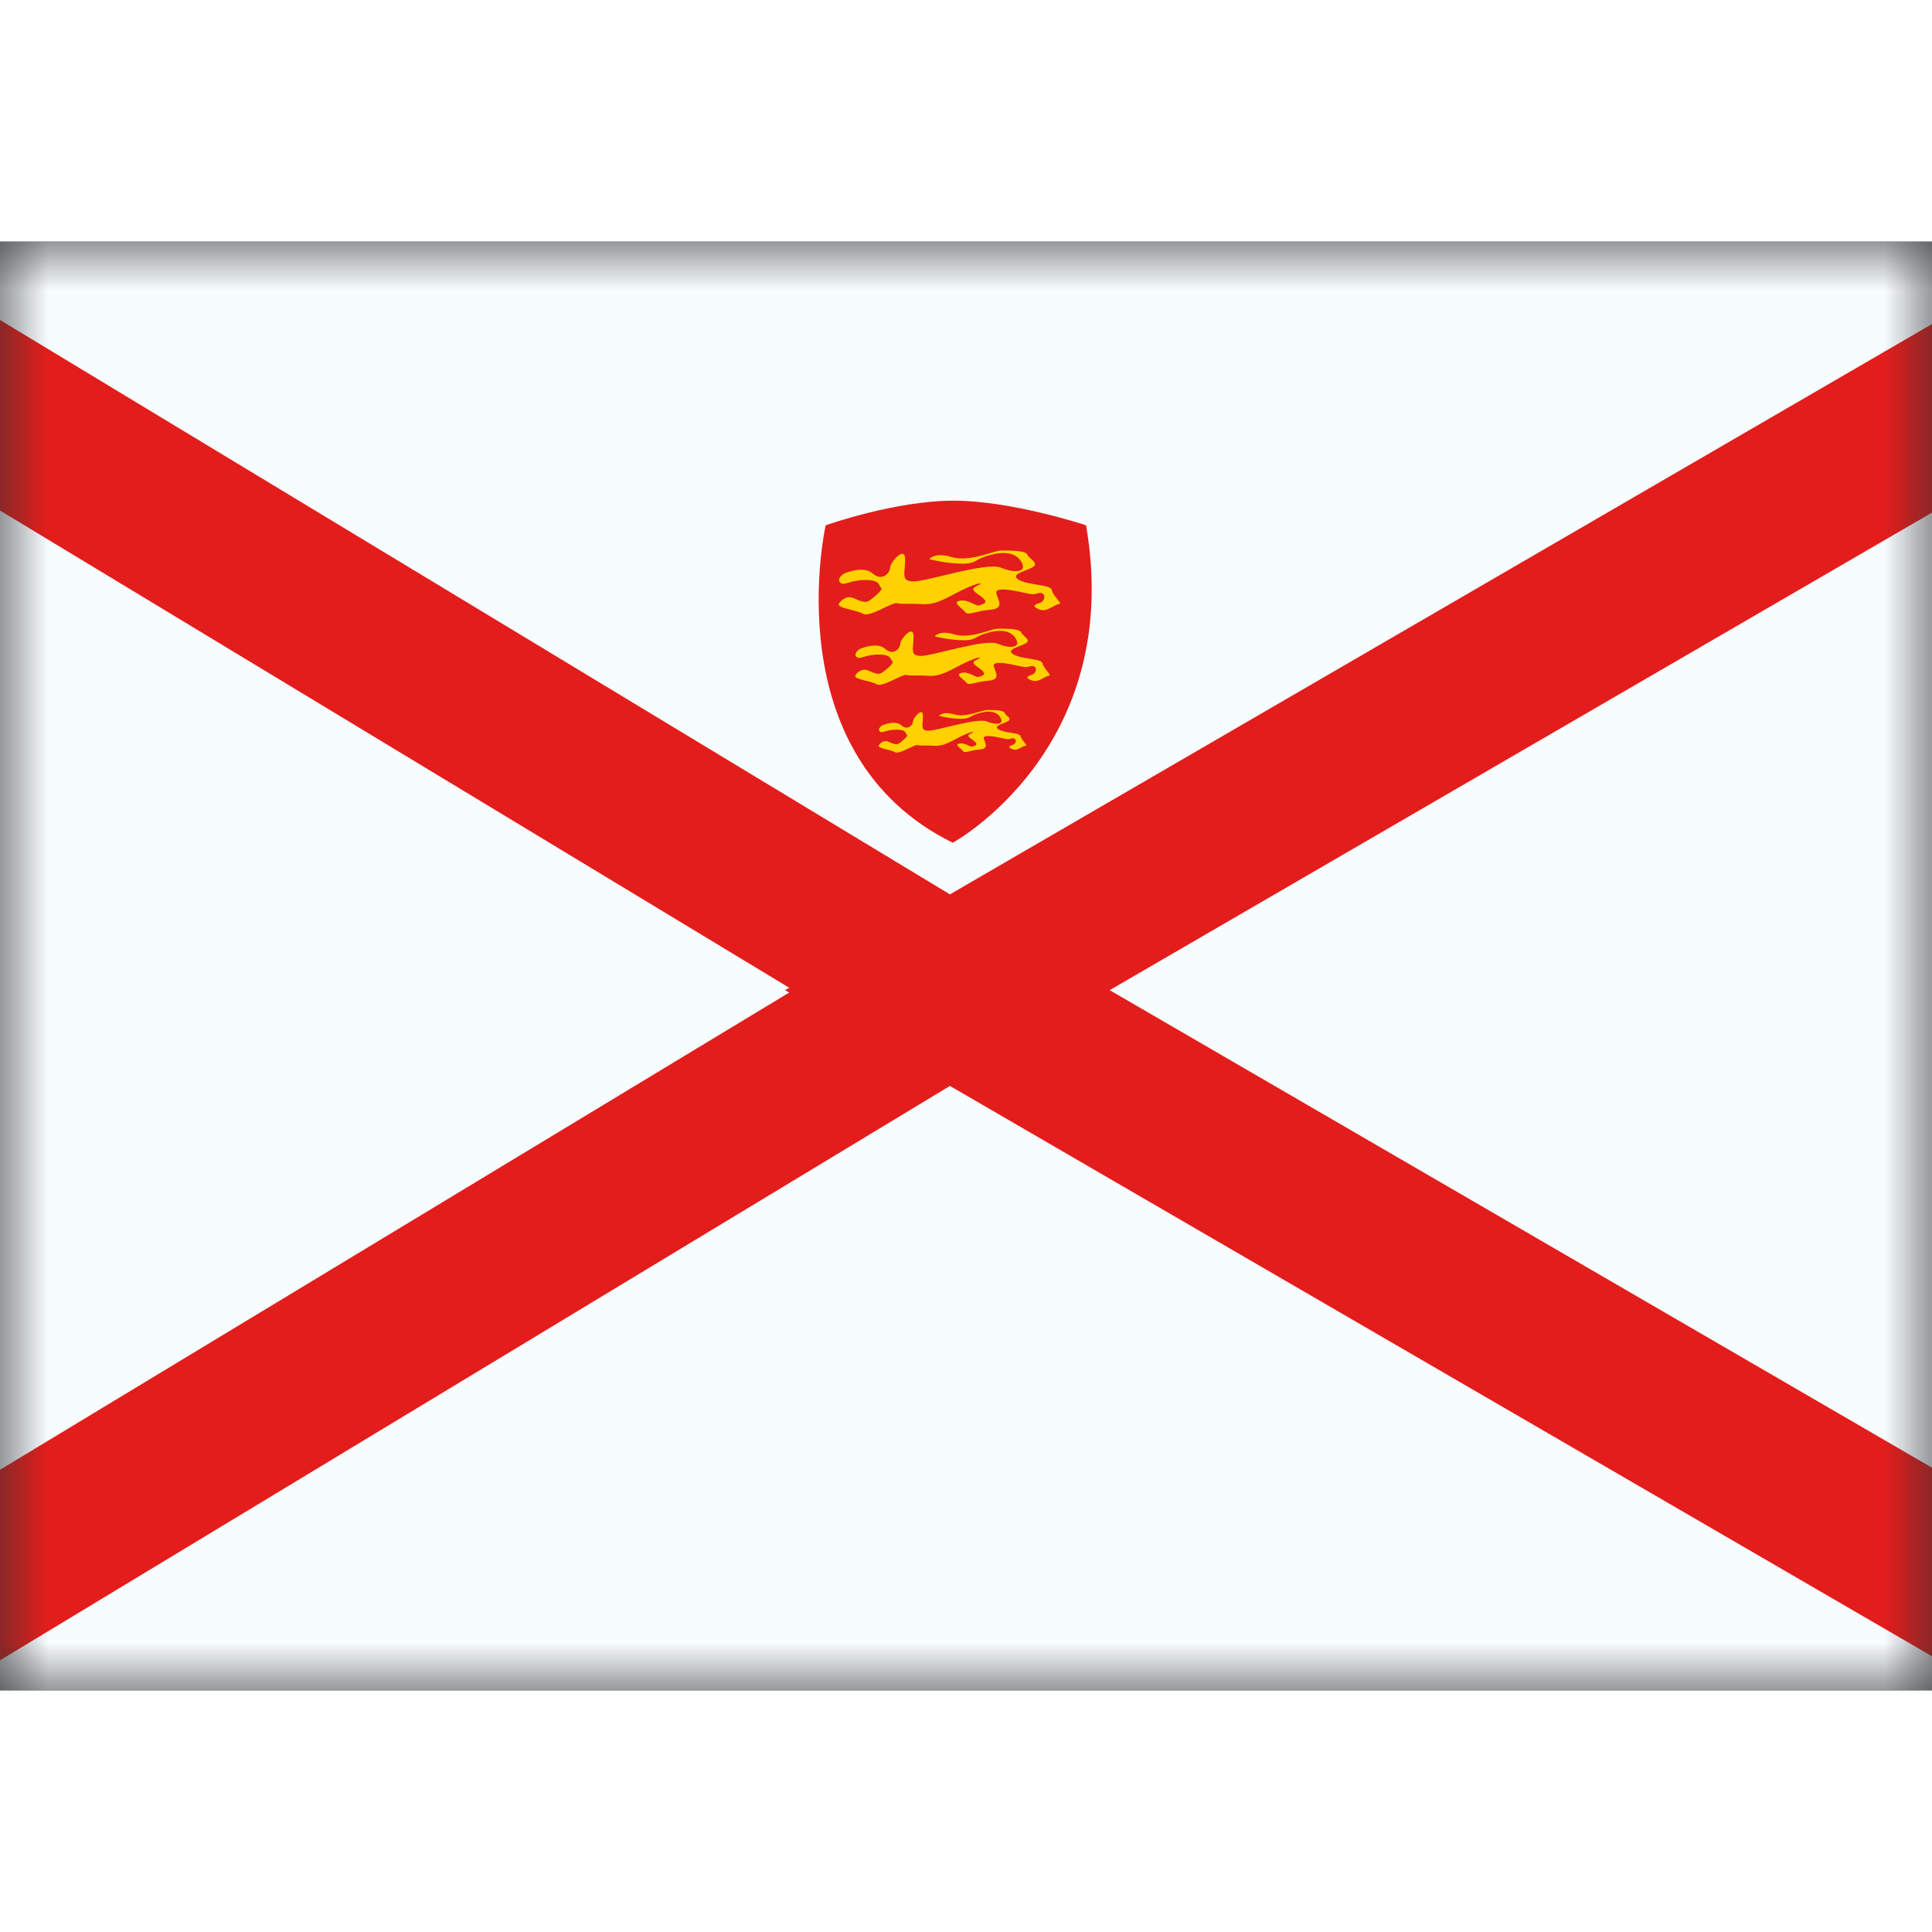 <svg fill="none" xmlns="http://www.w3.org/2000/svg" viewBox="0 0 20 15" height="1em" width="1em">
  <rect x="0" y="0" width="20" height="15" fill="#333333" stroke="none"/>
  <mask id="a" maskUnits="userSpaceOnUse" x="0" y="0" width="20" height="15">
    <path fill="#fff" d="M0 0h20v15H0z"/>
  </mask>
  <g mask="url(#a)">
    <path fill-rule="evenodd" clip-rule="evenodd" d="M0 0h20v15H0V0z" fill="#F7FCFF"/>
    <path d="m-1.688.778-1.28-.774v15.492l1.28-.774 10.336-6.25 1.194-.722-1.194-.722L-1.688.778z" fill="#F7FCFF" stroke="#E31D1C" stroke-width="1.688"/>
    <path d="m21.826.77 1.267-.736v15.432l-1.267-.736-10.762-6.25-1.257-.73 1.257-.73L21.826.77z" fill="#F7FCFF" stroke="#E31D1C" stroke-width="1.688"/>
    <path fill-rule="evenodd" clip-rule="evenodd" d="M8.547 2.94S8.01 5.312 9.863 6.224c0 0 1.779-.97 1.38-3.286 0 0-.765-.255-1.372-.255-.608 0-1.324.255-1.324.255z" fill="#E31D1C"/>
    <path fill-rule="evenodd" clip-rule="evenodd" d="M8.739 3.437s.198-.088.296 0c.098.087.179-.008.179-.06 0-.054.156-.235.156-.088 0 .148-.049.23.088.23s.753-.203.901-.143c.148.06.261.046.224-.04-.038-.087-.135-.141-.32-.094-.187.047-.143.093-.303.093-.161 0-.34-.046-.34-.046s.05-.077.234-.022c.183.055.437-.068.505-.068.07 0 .259-.004.277.043.02.047.134.09.046.134-.087.044-.23.072-.132.128.1.056.327.046.338.104.01.059.119.146.075.146-.043 0-.121.083-.194.058-.073-.025-.082-.048-.012-.068.07-.02.07-.106.012-.106-.058 0-.03.03-.16 0-.132-.03-.305-.063-.295 0 .01.063.096.16-.062.174-.157.013-.231.065-.262.023-.03-.042-.14-.098-.054-.116.086-.018.169.061.2.048.03-.013.101-.02.042-.074-.059-.055-.156-.087-.066-.128.09-.04.02-.041-.152.043-.172.085-.267.156-.418.146-.15-.01-.207.004-.256-.01-.048-.014-.284.151-.352.11-.068-.042-.287-.058-.247-.11.039-.051.092-.078.151-.051.06.026.118.053.158.026.04-.026.154-.117.125-.135-.029-.019 0-.08-.164-.08s-.222.068-.26.025c-.04-.043.042-.092.042-.092zm.164.78s.174-.077.26 0c.086.077.157-.007.157-.053 0-.047.137-.207.137-.077s-.043.203.078.203c.12 0 .662-.18.792-.126.13.053.23.04.197-.036-.034-.076-.118-.124-.282-.082-.164.041-.125.082-.266.082-.142 0-.299-.04-.299-.04s.044-.069.206-.02c.161.048.384-.06.444-.06s.227-.004.244.038c.016.041.117.08.04.118-.077.038-.203.063-.116.112.087.05.287.04.297.092.01.051.104.128.066.128-.038 0-.107.072-.17.05-.065-.022-.072-.041-.011-.059.061-.018.06-.093.01-.093-.05 0-.026.026-.141 0-.115-.026-.268-.056-.259 0 .01.056.084.141-.054.152-.139.012-.203.057-.23.02-.027-.036-.124-.085-.048-.101s.148.054.176.042c.027-.011.089-.017.037-.065s-.137-.076-.058-.112c.08-.036.017-.037-.134.038-.151.074-.235.137-.368.128-.132-.009-.182.003-.224-.009-.043-.012-.25.133-.31.096-.06-.037-.252-.05-.218-.096.035-.045.082-.069.134-.045.052.023.103.046.138.023.035-.023.136-.103.11-.12-.025-.015 0-.069-.144-.069s-.195.06-.229.022.038-.081.038-.081zm.231.791s.132-.058.197 0c.066.059.12-.004.12-.04 0-.035.103-.156.103-.058s-.032.154.06.154c.09 0 .502-.136.6-.096.099.04.174.03.149-.027-.025-.058-.09-.094-.213-.062-.124.031-.095.062-.202.062-.107 0-.227-.03-.227-.03s.034-.052.156-.016c.122.037.291-.045.337-.045.046 0 .172-.003.185.029.012.031.089.06.03.09-.058.029-.154.047-.088.084.066.038.218.03.225.07.008.039.08.097.05.097-.028 0-.08.055-.129.038-.048-.016-.054-.031-.008-.045.047-.013.047-.07.008-.07-.038 0-.02.02-.107 0s-.203-.042-.196 0c.007.042.064.107-.041.115-.105.01-.154.044-.175.016-.02-.028-.093-.065-.036-.077.058-.012.112.04.133.032.02-.009.068-.014.028-.05-.039-.036-.104-.058-.044-.085.06-.027.013-.027-.101.029-.115.056-.178.104-.279.097-.1-.007-.138.003-.17-.007-.032-.009-.19.101-.235.073-.045-.028-.191-.038-.165-.073.026-.034.062-.052.1-.034.04.018.08.035.106.018.026-.018.103-.078.084-.09-.02-.013 0-.054-.11-.054s-.147.046-.173.017c-.026-.028.028-.062.028-.062z" fill="#FFD100"/>
  </g>
</svg>
